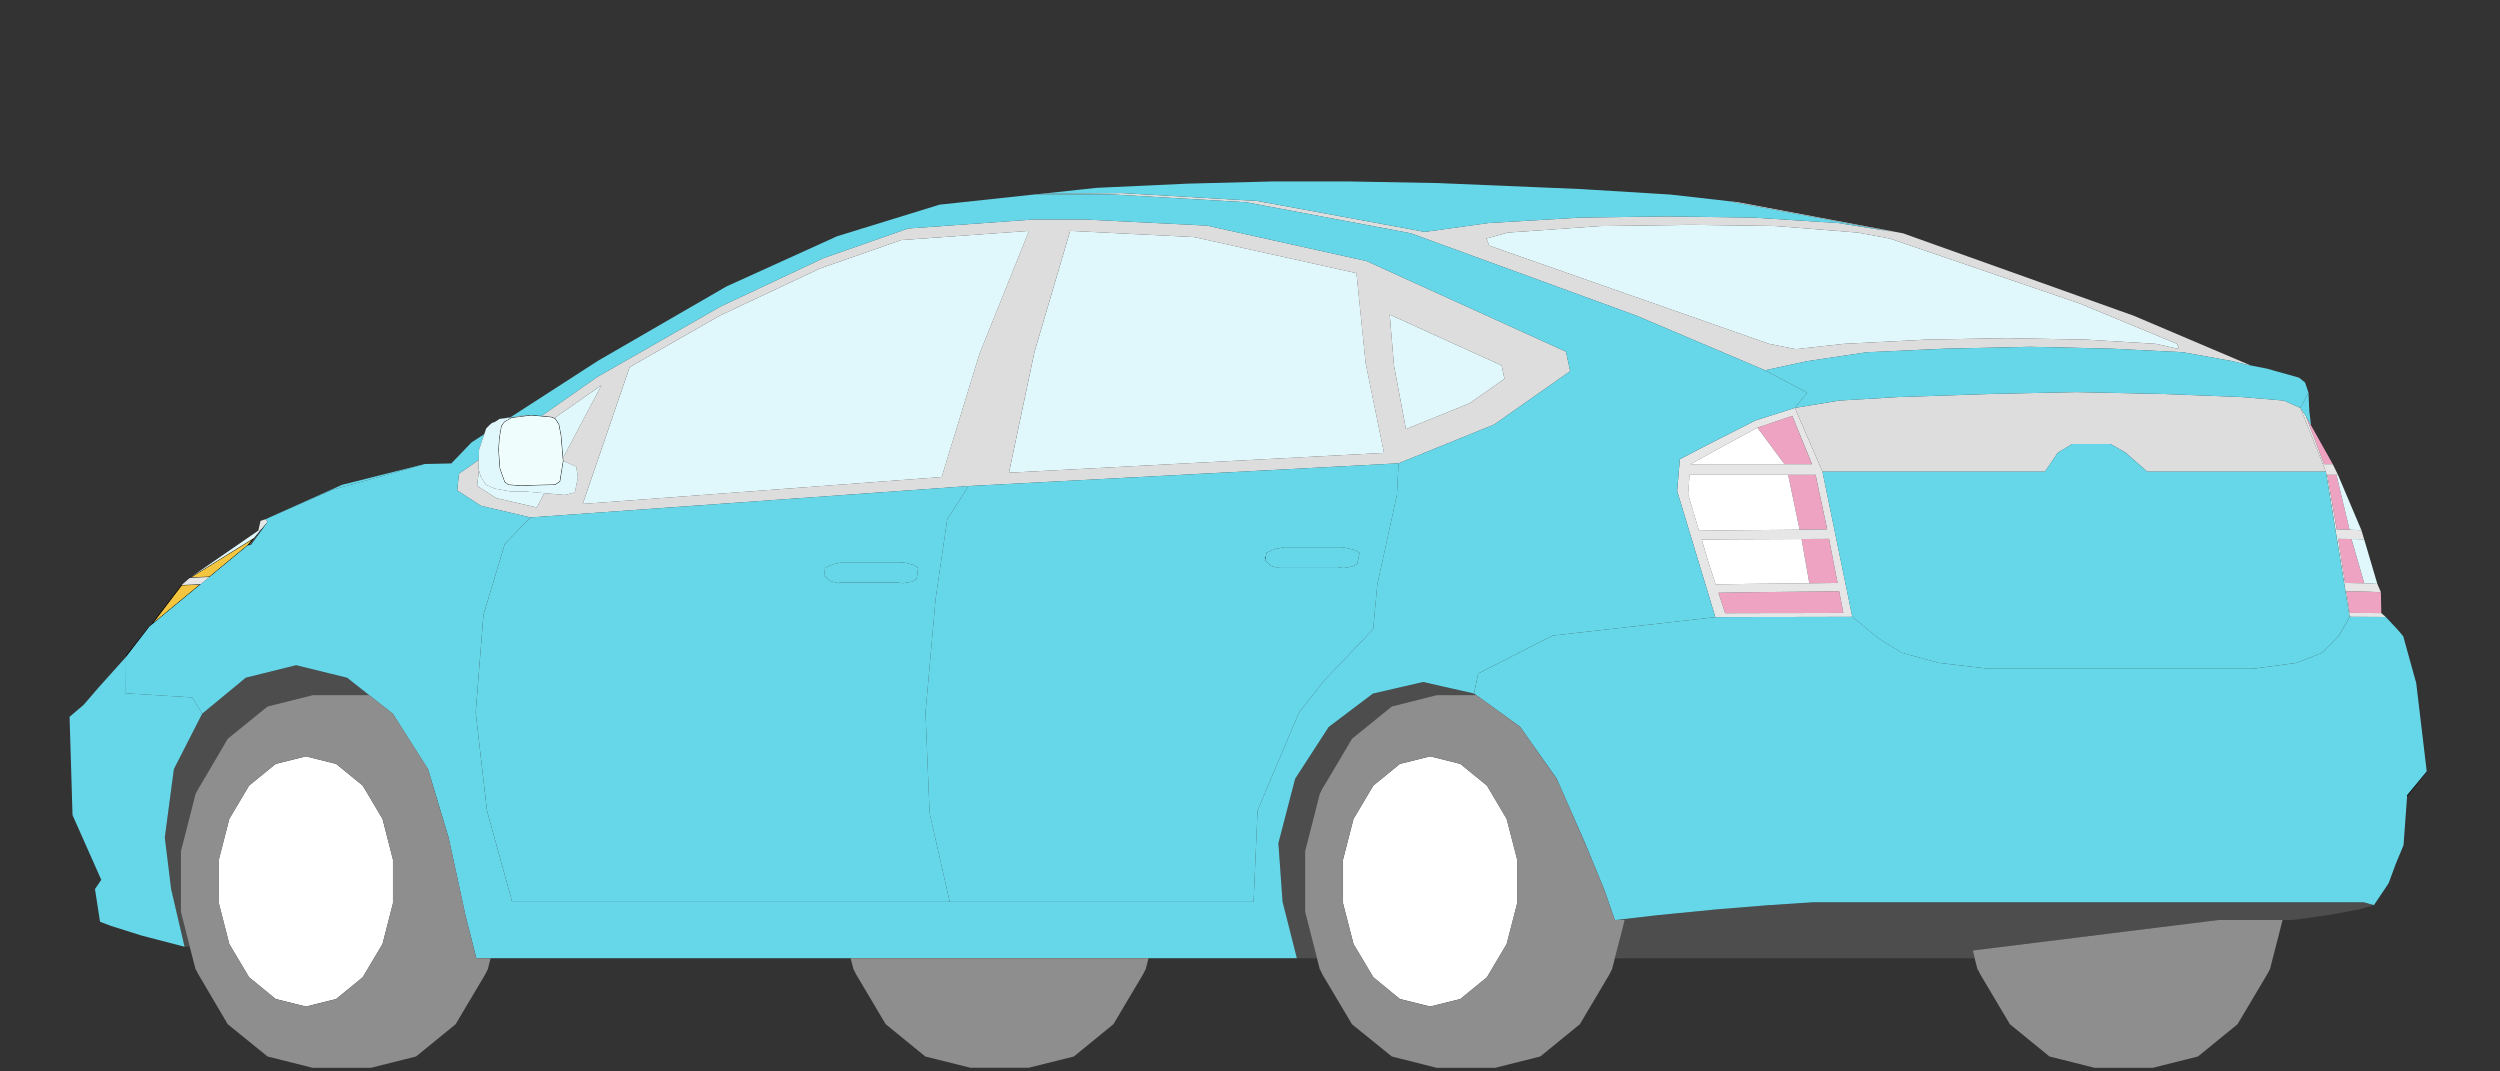<?xml version="1.0" encoding="UTF-8" standalone="no"?>
<!DOCTYPE svg PUBLIC "-//W3C//DTD SVG 1.1//EN" "http://www.w3.org/Graphics/SVG/1.1/DTD/svg11.dtd">
<svg width="100%" height="100%" viewBox="0 0 420 180" version="1.1" xmlns="http://www.w3.org/2000/svg" xmlns:xlink="http://www.w3.org/1999/xlink" xml:space="preserve" xmlns:serif="http://www.serif.com/" style="fill-rule:evenodd;clip-rule:evenodd;stroke-linecap:round;stroke-miterlimit:10;">
    <rect x="0" y="0" width="420" height="180" fill="#333333" stroke="none"/>
    <g transform="matrix(1,0,0,1,-1438.89,-353.633)">
        <g id="car-angled-rear-left">
            <g>
                <g transform="matrix(1,0,0,1,1837.72,514.157)">
                    <path d="M0,-8.46L-2.327,-7.783L-7.783,-6.768L-13.705,-5.964L-26.099,-5.964L-28.51,-5.668L-67.384,-0.846L-67.088,0.465L-127.535,0.465L-126.223,-4.568L-125.885,-5.964L-127.535,-5.964L-120.217,-6.768L-110.234,-7.783L-101.605,-8.46L-94.118,-8.925L-1.734,-8.925L0,-8.46Z" style="fill:rgb(77,77,77);fill-rule:nonzero;"/>
                </g>
                <g transform="matrix(1,0,0,1,1843.28,483.223)">
                    <path d="M0,4.12L-0.102,4.12L3.295,0L0,4.12Z" style="fill:rgb(106,102,103);fill-rule:nonzero;stroke:black;stroke-width:0.13px;"/>
                </g>
                <g transform="matrix(1,0,0,1,1460.26,459.286)">
                    <path d="M0,4.323L3.744,-0.398L-0.207,4.721L0,4.323Z" style="fill:rgb(106,102,103);fill-rule:nonzero;stroke:black;stroke-width:0.13px;"/>
                </g>
                <g transform="matrix(1,0,0,1,1686.92,512.422)">
                    <path d="M0,-42.004L-6.683,-42.004L-14.213,-40.101L-18.485,-36.632L-20.896,-34.686L-24.872,-27.961L-25.845,-26.353L-26.31,-25.422L-28.425,-17.132L-28.764,-15.82L-28.764,-5.584L-26.776,2.2L-30.16,2.2L-32.571,-7.318L-33.248,-17.132L-30.456,-27.961L-24.788,-36.632L-17.385,-42.258L-8.968,-44.204L-5.541,-43.442L-5.034,-43.316L-4.738,-43.231L-4.653,-43.231L-4.399,-43.189L-0.423,-42.3L-0.38,-42.258L0,-42.004Z" style="fill:rgb(77,77,77);fill-rule:nonzero;"/>
                </g>
                <g transform="matrix(1,0,0,1,1483.86,445.267)">
                    <path d="M0,-3.984L-2.783,-0.135L-3.359,0L-2.322,-1.231L-1.349,-2.385L-1.129,-2.643L-0.685,-3.168L0,-3.984Z" style="fill:rgb(106,102,103);fill-rule:nonzero;stroke:black;stroke-width:0.13px;"/>
                </g>
                <g transform="matrix(1,0,0,1,1500.92,507.641)">
                    <path d="M0,-37.223L-9.518,-37.223L-17.089,-35.32L-18.612,-34.093L-23.773,-29.905L-26.776,-24.787L-28.68,-21.572L-29.187,-20.641L-31.048,-13.324L-31.641,-11.039L-31.641,-0.803L-30.16,5.034L-31.048,5.034L-33.29,-4.652L-34.348,-13.324L-32.825,-24.787L-28.087,-34.093L-20.727,-40.142L-12.267,-42.257L-3.765,-40.142L-3.722,-40.142L-3.638,-40.099L0,-37.223Z" style="fill:rgb(77,77,77);fill-rule:nonzero;"/>
                </g>
                <g transform="matrix(1,0,0,1,1533.49,428.089)">
                    <path d="M0,2.445L-0.313,-1.294L-0.503,-2.288L-0.672,-3.168L-1.011,-3.705L-1.29,-4.141L-1.464,-4.213L-1.992,-4.429L-3.617,-4.577L-5.321,-4.733L-5.351,-4.733L-8.659,-4.319L-9.873,-3.621L-10.389,-2.935L-10.731,-0.948L-10.879,1.062L-10.655,4.238L-9.843,6.519L-9.192,7.009L-7.089,7.178L-3.968,7.064L-1.354,7.009L-0.508,6.459L0.047,2.995L0,2.445Z" style="fill:rgb(240,253,253);fill-rule:nonzero;stroke:black;stroke-width:0.13px;"/>
                </g>
                <g transform="matrix(1,0,0,1,1827.14,430.027)">
                    <path d="M0,-4.941L-0.275,-5.432L-0.664,-6.129L-0.888,-6.531L2.187,1.59L3.655,1.59L0,-4.941Z" style="fill:rgb(239,163,194);fill-rule:nonzero;"/>
                </g>
                <g transform="matrix(-1,-0.011,-0.011,1,1833.82,451.6)">
                    <path d="M-0.03,-7.412L2.195,-7.412L0.97,-0.019L-2.267,0L-0.03,-7.412Z" style="fill:rgb(239,163,194);fill-rule:nonzero;"/>
                </g>
                <g transform="matrix(-1,0,0,1,1832.08,442.624)">
                    <path d="M0.672,-9.23L2.208,-9.23L0.609,-0.051L-1.536,0L0.672,-9.23Z" style="fill:rgb(239,163,194);fill-rule:nonzero;"/>
                </g>
                <g transform="matrix(1,0,0,1,1838.88,456.464)">
                    <path d="M0,-3.337L-2.487,-3.442L-5.812,-3.502L-5.249,0.14L-1.802,0.157L0.068,0.165L0,-3.337Z" style="fill:rgb(239,163,194);fill-rule:nonzero;"/>
                </g>
                <g transform="matrix(-0.378,-0.926,-0.926,0.378,1740.75,421.779)">
                    <path d="M-10.073,1.357L-1.299,1.357L-0.921,7.514L-8.327,5.629L-10.073,1.357Z" style="fill:rgb(239,163,194);fill-rule:nonzero;"/>
                </g>
                <g transform="matrix(1,-0.011,-0.011,-1,1741.27,442.638)">
                    <path d="M-0.051,0.015L4.582,0.015L2.729,9.215L-1.874,9.266L-0.051,0.015Z" style="fill:rgb(239,163,194);fill-rule:nonzero;"/>
                </g>
                <g transform="matrix(1,0,0,1,1743.16,456.594)">
                    <path d="M0,-3.573L-10.211,-3.468L-15.575,-3.379L-14.446,0.06L-10.833,0.044L-5.622,0.035L0.08,0.027L5.414,0.01L4.712,-3.633L0,-3.573Z" style="fill:rgb(239,163,194);fill-rule:nonzero;"/>
                </g>
                <g transform="matrix(1,-0.012,-0.012,-1,1742.9,451.645)">
                    <path d="M-0.043,0.02L4.703,0.02L3.355,7.443L-1.264,7.472L-0.043,0.02Z" style="fill:rgb(239,163,194);fill-rule:nonzero;"/>
                </g>
                <g transform="matrix(1,0,0,1,1470.78,444.036)">
                    <path d="M0,6.671L3.308,6.527L7.035,3.452L9.72,1.232L10.757,0L0,6.671Z" style="fill:rgb(244,197,63);fill-rule:nonzero;stroke:black;stroke-width:0.13px;"/>
                </g>
                <g transform="matrix(0.771,-0.637,-0.637,-0.771,1467.42,460.53)">
                    <path d="M-1.237,3.441L0.962,3.441L9.574,3.441L7.007,5.373L-1.237,3.441Z" style="fill:rgb(244,197,63);fill-rule:nonzero;stroke:black;stroke-width:0.13px;"/>
                </g>
                <g transform="matrix(1,0,0,1,1838.95,422.823)">
                    <path d="M0,33.806L-1.87,33.798L-5.317,33.781L-5.88,30.139L-2.555,30.198L-0.068,30.304L-0.664,28.904L-2.86,28.802L-6.096,28.747L-7.238,21.34L-5.013,21.366L-2.881,21.412L-3.342,19.889L-5.338,19.801L-7.483,19.75L-9.082,10.571L-7.288,10.571L-8.151,8.794L-9.619,8.794L-12.694,0.673L-13.604,-0.66L-9.306,10.046L-5.317,34.436L-1.392,34.453L0.744,34.466L0,33.806Z" style="fill:rgb(230,230,230);fill-rule:nonzero;"/>
                </g>
                <g transform="matrix(1,0,0,1,1482.66,442.497)">
                    <path d="M0,-1.354L-0.372,0.279L0.072,0.126L0.516,-0.398L1.201,-1.214L0.825,-1.633L0,-1.354Z" style="fill:rgb(230,230,230);fill-rule:nonzero;"/>
                </g>
                <g transform="matrix(1,0,0,1,1469.4,450.564)">
                    <path d="M0,1.362L3.21,1.218L4.255,0.355L4.687,0L1.379,0.144L0,1.362Z" style="fill:rgb(230,230,230);fill-rule:nonzero;"/>
                </g>
                <g transform="matrix(1,0,0,1,1745.86,436.905)">
                    <path d="M0,5.668L-4.632,5.719L-14.991,5.808L-21.531,5.884L-23.358,-0.237L-23.117,-3.511L-1.954,-3.511L0,5.668ZM-3.003,14.72L-13.223,14.822L-18.735,14.902L-19.932,11.248L-21.087,7.373L-14.53,7.331L-4.311,7.284L0.309,7.258L1.743,14.665L-3.003,14.72ZM-2.619,19.716L-8.321,19.724L-13.532,19.733L-17.144,19.75L-18.274,16.311L-12.91,16.222L-2.699,16.116L2.013,16.057L2.715,19.699L-2.619,19.716ZM-18.616,-7.69L-11.709,-11.43L-5.867,-13.409L-2.547,-5.288L-22.965,-5.288L-18.616,-7.69ZM-5.432,-14.742L-12.039,-12.64L-19.843,-8.68L-24.75,-6.129L-25.207,-0.778L-21.522,11.396L-18.79,20.41L-14.158,20.393L-8.274,20.384L-1.823,20.372L4.221,20.355L-0.796,-4.036L-5.432,-14.742Z" style="fill:rgb(230,230,230);fill-rule:nonzero;"/>
                </g>
                <g transform="matrix(1,0,0,1,1804.62,392.303)">
                    <path d="M0,19.091L-13.346,13.558L-16.264,12.344L-39.534,4.383L-45.367,2.391L-45.583,2.315L-48.243,1.405L-53.611,0.407L-67.375,-0.693L-81.681,-0.896L-96.892,-0.693L-112.467,0.407L-116.025,1.405L-115.53,2.602L-84.795,13.393L-68.547,19.091L-64.063,19.987L-55.916,19.091L-42.215,18.389L-28.641,18.139L-15.211,18.389L-3.562,19.091L0.339,19.975L0.376,19.984L0,19.091Z" style="fill:rgb(224,247,251);fill-rule:nonzero;"/>
                </g>
                <g transform="matrix(1,0,0,1,1666.78,425.945)">
                    <path d="M0,-26.421L-27.266,-32.478L-48.095,-33.523L-54.089,-13.211L-58.382,7.102L4.624,3.773L1.536,-11.324L0,-26.421Z" style="fill:rgb(224,247,251);fill-rule:nonzero;"/>
                </g>
                <g transform="matrix(1,0,0,1,1590.31,436.753)">
                    <path d="M0,-42.791L-13.642,-38.02L-30.46,-30.109L-45.637,-21.438L-53.518,1.54L6.785,-2.982L13.13,-23.659L21.455,-44.331L0,-42.791Z" style="fill:rgb(224,247,251);fill-rule:nonzero;"/>
                </g>
                <g transform="matrix(1,0,0,1,1524.75,435.408)">
                    <path d="M0,0.803L-1.256,0.578L-2.703,0.317L-4.234,-0.326L-4.653,-0.999L-5.101,-1.722L-5.376,-2.678L-5.414,-2.653L-5.698,-0.153L-2.5,1.911L4.323,3.481L5.592,1.078L2.445,0.807L0,0.803Z" style="fill:rgb(224,247,251);fill-rule:nonzero;"/>
                </g>
                <g transform="matrix(1,0,0,1,1672.36,425.725)">
                    <path d="M0,-19.238L0.723,-10.642L2.728,0L13.409,-4.331L19.281,-8.451L18.802,-10.697L0,-19.238Z" style="fill:rgb(224,247,251);fill-rule:nonzero;"/>
                </g>
                <g transform="matrix(1,0,0,1,1532.03,424.993)">
                    <path d="M0,-1.117L0.174,-1.045L0.453,-0.609L0.791,-0.072L0.96,0.808L1.151,1.802L1.464,5.541L7.919,-6.658L0,-1.117Z" style="fill:rgb(224,247,251);fill-rule:nonzero;"/>
                </g>
                <g transform="matrix(1,0,0,1,1826.85,422.027)">
                    <path d="M0,0.644L-0.135,-2.415L-1.506,0.136L-0.596,1.468L-0.372,1.871L0.017,2.568L0.292,3.059L0,0.644Z" style="fill:rgb(102,215,233);fill-rule:nonzero;"/>
                </g>
                <g transform="matrix(1,0,0,1,1608.39,398.017)">
                    <path d="M0,35.03L4.293,14.718L10.287,-5.595L31.116,-4.55L58.382,1.507L59.918,16.604L63.006,31.701L0,35.03ZM-71.606,40.275L-63.725,17.298L-48.548,8.626L-31.729,0.716L-18.088,-4.055L3.367,-5.595L-4.958,15.077L-11.302,35.753L-71.606,40.275ZM66.699,27.708L64.694,17.065L63.97,8.47L82.773,17.01L83.25,19.256L77.379,23.376L66.699,27.708ZM60.087,-0.519L33.273,-6.479L12.656,-7.512L4.175,-7.512L-16.924,-5.997L-31.15,-1.018L-48.451,7.116L-66.889,17.653L-69.173,18.956L-78.517,25.495L-76.893,25.643L-76.364,25.86L-68.446,20.318L-74.901,32.517L-74.854,33.067L-72.705,33.989L-72.422,35.821L-72.925,38.35L-74.6,38.765L-78.048,38.469L-79.317,40.872L-86.14,39.302L-89.338,37.238L-89.054,34.738L-89.016,34.713L-89.105,34.404L-89.063,32.872L-92.4,35.207L-92.684,38.008L-88.674,40.601L-80.379,42.542L-6.781,37.272L65.451,33.456L81.508,26.942L94.282,17.974L93.584,14.696L60.087,-0.519Z" style="fill:rgb(221,221,221);fill-rule:nonzero;"/>
                </g>
                <g transform="matrix(1,0,0,1,1825.35,430.212)">
                    <path d="M0,-8.049L-2.805,-9.284L-9.801,-9.872L-23.274,-10.397L-37.579,-10.706L-52.097,-10.397L-67.591,-9.872L-77.502,-9.284L-84.922,-8.049L-80.286,2.657L-42.905,2.657L-40.748,-0.524L-38.341,-1.987L-31.89,-1.987L-29.344,-0.524L-25.731,2.657L4.298,2.657L0,-8.049Z" style="fill:rgb(221,221,221);fill-rule:nonzero;"/>
                </g>
                <g transform="matrix(1,0,0,1,1740.56,389.617)">
                    <path d="M0,22.673L-4.484,21.777L-20.731,16.078L-51.466,5.288L-51.961,4.091L-48.404,3.092L-32.829,1.993L-17.618,1.79L-3.312,1.993L10.452,3.092L15.82,4.091L18.481,5L18.697,5.076L24.53,7.069L47.799,15.029L50.718,16.243L64.063,21.777L64.44,22.669L64.402,22.66L60.502,21.777L48.852,21.074L35.422,20.824L21.848,21.074L8.147,21.777L0,22.673ZM11.971,23.189L25.236,22.589L39.381,22.276L52.955,22.589L65.032,23.189L73.352,24.687L73.678,24.767L75.725,25.275L76.461,25.414L56.775,17.051L18.015,3.207L-9.649,-2.005L-11.485,-2.216L16.4,2.974L7.106,1.485L-7.157,0.571L-21.569,0.373L-36.221,0.571L-51.594,1.485L-62.3,2.974L-90.421,-2.216L-113.254,-3.549L-125.669,-3.447L-127.404,-3.354L-127.619,-3.342L-115.255,-3.342L-92.311,-2.005L-64.647,3.207L-26.734,17.051L-5.148,26.222L1.95,24.687L11.971,23.189Z" style="fill:rgb(221,221,221);fill-rule:nonzero;"/>
                </g>
                <g transform="matrix(1,0,0,1,1651.4,447.388)">
                    <path d="M0,0.015L0.021,0.346L0.16,-0.331L0,0.015Z" style="fill:rgb(106,102,103);fill-rule:nonzero;"/>
                </g>
                <g transform="matrix(1,0,0,1,1651.4,447.387)">
                    <path d="M0,0.017L0.161,-0.33L0.021,0.347L0,0.017Z" style="fill:none;fill-rule:nonzero;stroke:black;stroke-width:0.13px;"/>
                </g>
                <g transform="matrix(1,0,0,1,1846.58,482.246)">
                    <path d="M0,0.977L-1.764,-13.854L-3.947,-21.725L-4.869,-22.813L-6.882,-24.957L-9.018,-24.97L-12.944,-24.987L-14.746,-21.818L-17.601,-18.942L-21.886,-17.242L-29.199,-16.265L-73.598,-16.265L-81.905,-17.242L-88.17,-18.942L-91.956,-21.265L-92.679,-21.856L-96.499,-24.987L-102.543,-24.97L-108.994,-24.957L-114.878,-24.949L-119.51,-24.932L-146.853,-21.835L-159.335,-15.469L-160.063,-12.111L-160.033,-12.089L-159.665,-11.823L-157.051,-9.937L-152.318,-6.515L-150.897,-4.501L-146.193,2.157L-145.457,3.824L-141.417,12.986L-140.986,14.035L-138.169,20.866L-136.768,24.902L-136.4,25.964L-129.07,25.122L-119.083,24.14L-110.47,23.447L-102.996,22.965L-10.6,22.965L-8.87,23.447L-6.4,19.767L-5.224,16.573L-3.896,13.379L-3.295,5.097L-3.397,5.097L0,0.977Z" style="fill:rgb(102,215,233);fill-rule:nonzero;"/>
                </g>
                <g transform="matrix(1,0,0,1,1472.85,503.152)">
                    <path d="M0,-29.611L-1.658,-32.356L-12.817,-33.042L-12.796,-39.145L-12.956,-38.968L-17.419,-33.993L-19.919,-31.095L-22.271,-29.095L-21.776,-12.585L-16.945,-1.706L-18.003,-0.157L-17.157,5.337L-15.308,6.035L-10.169,7.656L-2.953,9.534L-5.211,-0.157L-6.273,-8.824L-4.75,-20.3L0,-29.611Z" style="fill:rgb(102,215,233);fill-rule:nonzero;"/>
                </g>
                <g transform="matrix(1,0,0,1,1663.6,487.719)">
                    <path d="M0,-38.818L-9.636,-38.818L-9.818,-38.653L-11.15,-38.996L-12.182,-39.985L-12.204,-40.316L-12.043,-40.662L-11.924,-41.225L-11.734,-41.314L-11.104,-41.61L-10.414,-41.872L-8.942,-42.151L0.694,-42.151L1.7,-41.986L3.024,-41.627L3.689,-41.187L3.304,-39.342L2.462,-38.902L1.011,-38.653L0.241,-38.78L0,-38.818ZM-1.933,-37.067L-1.362,-37.312L-1.362,-37.308L-1.933,-37.067ZM-65.569,-46.872L-67.524,-33.518L-69.228,-14.39L-68.56,2.082L-68.471,2.822L-65.151,17.428L-14.103,17.428L-13.439,2.082L-6.48,-14.39L-2.25,-19.741L5.99,-28.404L6.671,-35.853L9.974,-50.941L10.245,-56.246L-61.986,-52.43L-65.569,-46.872Z" style="fill:rgb(102,215,233);fill-rule:nonzero;"/>
                </g>
                <g transform="matrix(1,0,0,1,1589.62,488.934)">
                    <path d="M0,-37.431L-9.657,-37.431L-9.835,-37.321L-11.193,-37.668L-12.123,-38.451L-12.288,-38.603L-12.14,-39.69L-12.115,-39.872L-12.06,-39.897L-10.803,-40.498L-10.647,-40.532L-9.192,-40.841L0.465,-40.841L1.485,-40.731L2.834,-40.358L3.528,-39.91L3.27,-38.019L2.453,-37.571L1.015,-37.321L0.199,-37.41L0,-37.431ZM5.423,0.867L4.755,-15.604L6.459,-34.732L8.414,-48.087L11.996,-53.645L-61.601,-48.374L-65.929,-43.907L-69.511,-31.991L-70.81,-15.604L-68.919,0.867L-64.685,16.214L8.832,16.214L5.512,1.608L5.423,0.867Z" style="fill:rgb(102,215,233);fill-rule:nonzero;"/>
                </g>
                <g transform="matrix(1,0,0,1,1729.08,389.313)">
                    <path d="M0,-1.912L-9.606,-2.999L-24.547,-3.913L-48.628,-4.924L-63.285,-5.19L-76.639,-5.19L-90.696,-4.827L-105.936,-4.124L-115.919,-3.05L-114.185,-3.143L-101.77,-3.245L-78.936,-1.912L-50.815,3.278L-40.109,1.789L-24.737,0.876L-10.084,0.677L4.327,0.876L18.591,1.789L27.884,3.278L0,-1.912Z" style="fill:rgb(102,215,233);fill-rule:nonzero;"/>
                </g>
                <g transform="matrix(1,0,0,1,1483.48,431.588)">
                    <path d="M0,9.276L11.319,4.297L20.075,1.899L26.767,0L12.863,3.498L0,9.276Z" style="fill:rgb(102,215,233);fill-rule:nonzero;"/>
                </g>
                <g transform="matrix(1,0,0,1,1735.41,485.047)">
                    <path d="M0,-69.207L-21.585,-78.378L-59.499,-92.223L-87.163,-97.434L-110.107,-98.771L-122.471,-98.771L-138.672,-97.032L-155.888,-91.724L-174.47,-83.293L-196.048,-70.81L-210.768,-61.31L-212.595,-61.039L-210.578,-61.276L-209.216,-61.538L-208.645,-61.585L-207.27,-61.69L-207.24,-61.69L-205.536,-61.534L-196.192,-68.074L-193.907,-69.376L-175.469,-79.914L-158.168,-88.047L-143.943,-93.026L-122.843,-94.541L-114.362,-94.541L-93.745,-93.509L-66.931,-87.548L-33.434,-72.333L-32.736,-69.055L-45.51,-60.087L-61.568,-53.573L-61.838,-48.269L-65.142,-33.18L-65.823,-25.731L-74.063,-17.068L-78.293,-11.717L-85.251,4.754L-85.915,20.101L-210.48,20.101L-214.714,4.754L-216.605,-11.717L-215.307,-28.104L-211.724,-40.02L-207.397,-44.487L-215.692,-46.429L-219.702,-49.021L-219.418,-51.822L-216.081,-54.157L-216.073,-54.538L-216.034,-55.904L-215.916,-56.259L-215.167,-58.471L-217.291,-57.101L-220.7,-53.556L-225.163,-53.459L-231.854,-51.56L-240.611,-49.161L-251.93,-44.183L-251.554,-43.764L-254.337,-39.915L-254.912,-39.779L-257.598,-37.559L-261.325,-34.483L-261.756,-34.128L-262.801,-33.265L-269.443,-27.783L-271.139,-26.383L-271.409,-26.159L-275.36,-21.04L-275.381,-14.936L-264.223,-14.251L-262.564,-11.506L-255.221,-17.563L-246.774,-19.661L-238.238,-17.563L-238.204,-17.555L-238.145,-17.508L-234.49,-14.624L-232.096,-12.737L-230.518,-11.493L-227.857,-7.301L-224.604,-2.174L-223.644,1.023L-221.157,9.306L-220.738,11.235L-218.382,22.102L-218.331,22.33L-216.495,29.564L-78.648,29.564L-81.051,20.071L-81.749,10.249L-78.936,-0.588L-73.302,-9.276L-65.874,-14.89L-57.443,-16.84L-54.017,-16.066L-53.526,-15.956L-53.133,-15.867L-52.892,-15.812L-48.899,-14.911L-48.171,-18.269L-35.688,-24.636L-8.346,-27.732L-11.078,-36.746L-14.763,-48.92L-14.306,-54.271L-9.399,-56.822L-1.594,-60.781L5.013,-62.883L7.09,-65.434L0,-69.207Z" style="fill:rgb(102,215,233);fill-rule:nonzero;"/>
                </g>
                <g transform="matrix(1,0,0,1,1533.54,429.469)">
                    <path d="M0,1.615L-0.554,5.079L-1.4,5.63L-4.014,5.684L-7.136,5.799L-9.238,5.63L-9.89,5.138L-10.702,2.859L-10.926,-0.318L-10.778,-2.327L-10.435,-4.315L-9.92,-5.001L-8.705,-5.698L-10.723,-5.462L-11.531,-4.937L-11.984,-4.789L-12.36,-4.472L-12.974,-3.85L-13.295,-2.894L-14.044,-0.682L-14.162,-0.326L-14.2,1.04L-14.209,1.421L-14.251,2.952L-14.162,3.261L-13.887,4.217L-13.439,4.94L-13.02,5.613L-11.489,6.256L-10.042,6.517L-8.786,6.742L-6.341,6.746L-3.194,7.017L0.254,7.313L1.929,6.898L2.432,4.369L2.149,2.537L0,1.615Z" style="fill:rgb(224,247,251);fill-rule:nonzero;"/>
                </g>
                <g transform="matrix(1,0,0,1,1799.61,461.336)">
                    <path d="M0,-28.467L-3.612,-31.648L-6.159,-33.112L-12.609,-33.112L-15.016,-31.648L-17.174,-28.467L-54.554,-28.467L-49.537,-4.077L-45.718,-0.946L-44.994,-0.355L-41.209,1.968L-34.944,3.668L-26.636,4.645L17.762,4.645L25.076,3.668L29.361,1.968L32.216,-0.908L34.018,-4.077L30.029,-28.467L0,-28.467Z" style="fill:rgb(102,215,233);fill-rule:nonzero;"/>
                </g>
                <g transform="matrix(-0.39,-0.921,-0.921,0.39,1836.98,434.3)">
                    <path d="M-7.213,4.541L2.907,4.541L3.008,4.778L-6.352,6.345L-7.213,4.541Z" style="fill:rgb(224,247,251);fill-rule:nonzero;"/>
                </g>
                <g transform="matrix(-1,-0.022,-0.022,1,1836.07,451.681)">
                    <path d="M0.164,-7.444L2.297,-7.444L-0.016,-0.056L-2.213,-0.002L0.164,-7.444Z" style="fill:rgb(224,247,251);fill-rule:nonzero;"/>
                </g>
                <g transform="matrix(1,0,0,1,1499.83,517.812)">
                    <path d="M0,-32.195L-4.467,-35.841L-9.551,-37.11L-14.631,-35.841L-19.099,-32.195L-22.419,-26.603L-24.183,-19.746L-24.183,-12.449L-22.419,-5.588L-19.099,-0.001L-14.631,3.65L-9.551,4.915L-4.467,3.65L0,-0.001L3.321,-5.588L5.085,-12.449L5.085,-19.746L3.321,-26.603L0,-32.195Z" style="fill:white;fill-rule:nonzero;"/>
                </g>
                <g transform="matrix(1,0,0,1,1688.7,517.812)">
                    <path d="M0,-32.195L-4.467,-35.841L-9.551,-37.11L-14.631,-35.841L-19.099,-32.195L-22.419,-26.603L-24.183,-19.746L-24.183,-12.449L-22.419,-5.588L-19.099,-0.001L-14.631,3.65L-9.551,4.915L-4.467,3.65L0,-0.001L3.316,-5.588L5.085,-12.449L5.085,-19.746L3.316,-26.603L0,-32.195Z" style="fill:white;fill-rule:nonzero;"/>
                </g>
                <g transform="matrix(1,0,0,1,1482.51,450.45)">
                    <path d="M0,-7.568L0.22,-7.826L-0.224,-7.673L-11.73,0.258L-0.973,-6.413L0,-7.568Z" style="fill:rgb(224,247,251);fill-rule:nonzero;"/>
                </g>
                <g transform="matrix(-0.879,0.476,0.476,0.879,1729.3,432.844)">
                    <path d="M-7.766,-4.175L0.089,-4.175L5.056,-4.131L-8.842,3.391L-7.766,-4.175Z" style="fill:white;fill-rule:nonzero;"/>
                </g>
                <g transform="matrix(1,0,0,1,1740.42,411.892)">
                    <path d="M0,10.271L7.42,9.036L17.33,8.448L32.825,7.923L47.342,7.614L61.648,7.923L75.12,8.448L82.117,9.036L84.922,10.271L86.292,7.72L85.725,6.007L84.71,5.187L79.283,3.664L76.597,3.139L75.861,3L73.814,2.492L73.488,2.412L65.167,0.914L53.091,0.313L39.517,0L25.371,0.313L12.106,0.914L2.085,2.412L-5.012,3.947L2.077,7.72L0,10.271Z" style="fill:rgb(102,215,233);fill-rule:nonzero;"/>
                </g>
                <g transform="matrix(1,0,0,1,1731.33,451.761)">
                    <path d="M0,-7.526L-6.556,-7.484L-5.402,-3.609L-4.205,0.046L1.307,-0.034L11.527,-0.136L10.22,-7.572L0,-7.526Z" style="fill:white;fill-rule:nonzero;"/>
                </g>
                <g transform="matrix(1,0,0,1,1741.22,433.559)">
                    <path d="M0,9.065L-1.925,-0.165L-18.485,-0.165L-18.726,3.109L-16.899,9.23L-10.359,9.154L0,9.065Z" style="fill:white;fill-rule:nonzero;"/>
                </g>
                <g transform="matrix(-0.996,0.084,0.084,0.996,1526.22,423.689)">
                    <path d="M-0.565,-0.181L0.007,-0.181L1.387,-0.034L-1.944,-0.171L-0.565,-0.181Z" style="fill:rgb(224,247,251);fill-rule:nonzero;"/>
                </g>
                <g transform="matrix(1,0,0,1,1666.06,445.818)">
                    <path d="M0,2.999L0.842,2.559L1.227,0.715L0.562,0.275L-0.761,-0.085L-1.768,-0.25L-11.404,-0.25L-12.876,0.029L-13.566,0.291L-14.196,0.588L-14.386,0.677L-14.505,1.239L-14.644,1.916L-13.612,2.906L-12.28,3.249L-12.098,3.083L-2.462,3.083L-2.221,3.122L-1.451,3.249L0,2.999Z" style="fill:rgb(102,215,233);fill-rule:nonzero;"/>
                </g>
                <g transform="matrix(1,0,0,1,1591.1,451.503)">
                    <path d="M0,-3.3L-1.019,-3.41L-10.676,-3.41L-12.131,-3.101L-12.288,-3.067L-13.544,-2.467L-13.599,-2.441L-13.625,-2.259L-13.773,-1.172L-12.677,-0.237L-11.319,0.11L-11.142,0L-1.484,0L-1.286,0.021L-0.469,0.11L0.969,-0.14L1.785,-0.588L2.043,-2.479L1.35,-2.927L0,-3.3Z" style="fill:rgb(102,215,233);fill-rule:nonzero;"/>
                </g>
                <g transform="matrix(1,0,0,1,1504.9,498.082)">
                    <path d="M0,7.276L-1.734,14.129L-5.076,19.712L-9.517,23.392L-14.636,24.661L-19.712,23.392L-24.153,19.712L-27.495,14.129L-29.229,7.276L-29.229,-0L-27.495,-6.852L-24.153,-12.478L-19.712,-16.116L-14.636,-17.385L-9.517,-16.116L-5.076,-12.478L-1.734,-6.852L0,-0L0,7.276ZM12.182,9.306L12.14,9.052L9.771,-1.819L9.348,-3.722L6.853,-12.013L5.922,-15.228L2.665,-20.346L0,-24.534L-1.565,-25.761L-3.976,-27.664L-13.494,-27.664L-21.066,-25.761L-22.588,-24.534L-27.749,-20.346L-30.752,-15.228L-32.656,-12.013L-33.163,-11.082L-35.025,-3.765L-35.617,-1.48L-35.617,8.756L-34.136,14.593L-33.163,18.359L-33.036,18.57L-32.656,19.289L-27.749,27.622L-21.066,33.037L-13.494,34.94L-3.68,34.94L3.891,33.037L10.533,27.622L15.482,19.289L15.947,18.359L16.412,16.54L14.001,16.54L12.182,9.306Z" style="fill:rgb(142,142,142);fill-rule:nonzero;"/>
                </g>
                <g transform="matrix(1,0,0,1,1811.62,533.022)">
                    <path d="M0,-24.83L-2.411,-24.534L-41.285,-19.712L-40.989,-18.4L-40.523,-16.581L-40.312,-16.243L-40.016,-15.651L-35.067,-7.318L-28.425,-1.903L-20.854,0L-11.04,0L-3.468,-1.903L3.172,-7.318L8.122,-15.651L8.629,-16.581L10.744,-24.83L0,-24.83Z" style="fill:rgb(142,142,142);fill-rule:nonzero;"/>
                </g>
                <g transform="matrix(1,0,0,1,1582.26,531.192)">
                    <path d="M0,-14.763L0.482,-13.828L5.419,-5.504L12.077,-0.068L19.644,1.819L29.47,1.819L37.038,-0.068L43.692,-5.504L48.632,-13.828L49.115,-14.763L49.584,-16.582L-0.47,-16.582L0,-14.763Z" style="fill:rgb(142,142,142);fill-rule:nonzero;"/>
                </g>
                <g transform="matrix(1,0,0,1,1693.77,498.082)">
                    <path d="M0,7.276L-1.777,14.129L-5.076,19.712L-9.56,23.392L-14.636,24.661L-19.712,23.392L-24.153,19.712L-27.495,14.129L-29.272,7.276L-29.272,-0L-27.495,-6.852L-24.153,-12.478L-19.712,-16.116L-14.636,-17.385L-9.56,-16.116L-5.076,-12.478L-1.777,-6.852L0,-0L0,7.276ZM16.032,9.052L14.636,5.034L11.802,-1.819L11.379,-2.834L7.36,-12.013L6.599,-13.663L1.904,-20.346L0.508,-22.334L-4.23,-25.761L-6.853,-27.664L-13.536,-27.664L-21.065,-25.761L-25.338,-22.292L-27.749,-20.346L-31.725,-13.62L-32.698,-12.013L-33.163,-11.082L-35.278,-2.792L-35.617,-1.48L-35.617,8.756L-33.629,16.54L-33.163,18.359L-33.079,18.485L-32.698,19.289L-27.749,27.622L-21.065,33.037L-13.536,34.94L-3.68,34.94L3.891,33.037L10.533,27.622L15.482,19.289L15.947,18.359L16.412,16.54L17.724,11.506L18.062,10.11L16.412,10.11L16.032,9.052Z" style="fill:rgb(142,142,142);fill-rule:nonzero;"/>
                </g>
            </g>
        </g>
    </g>
</svg>
